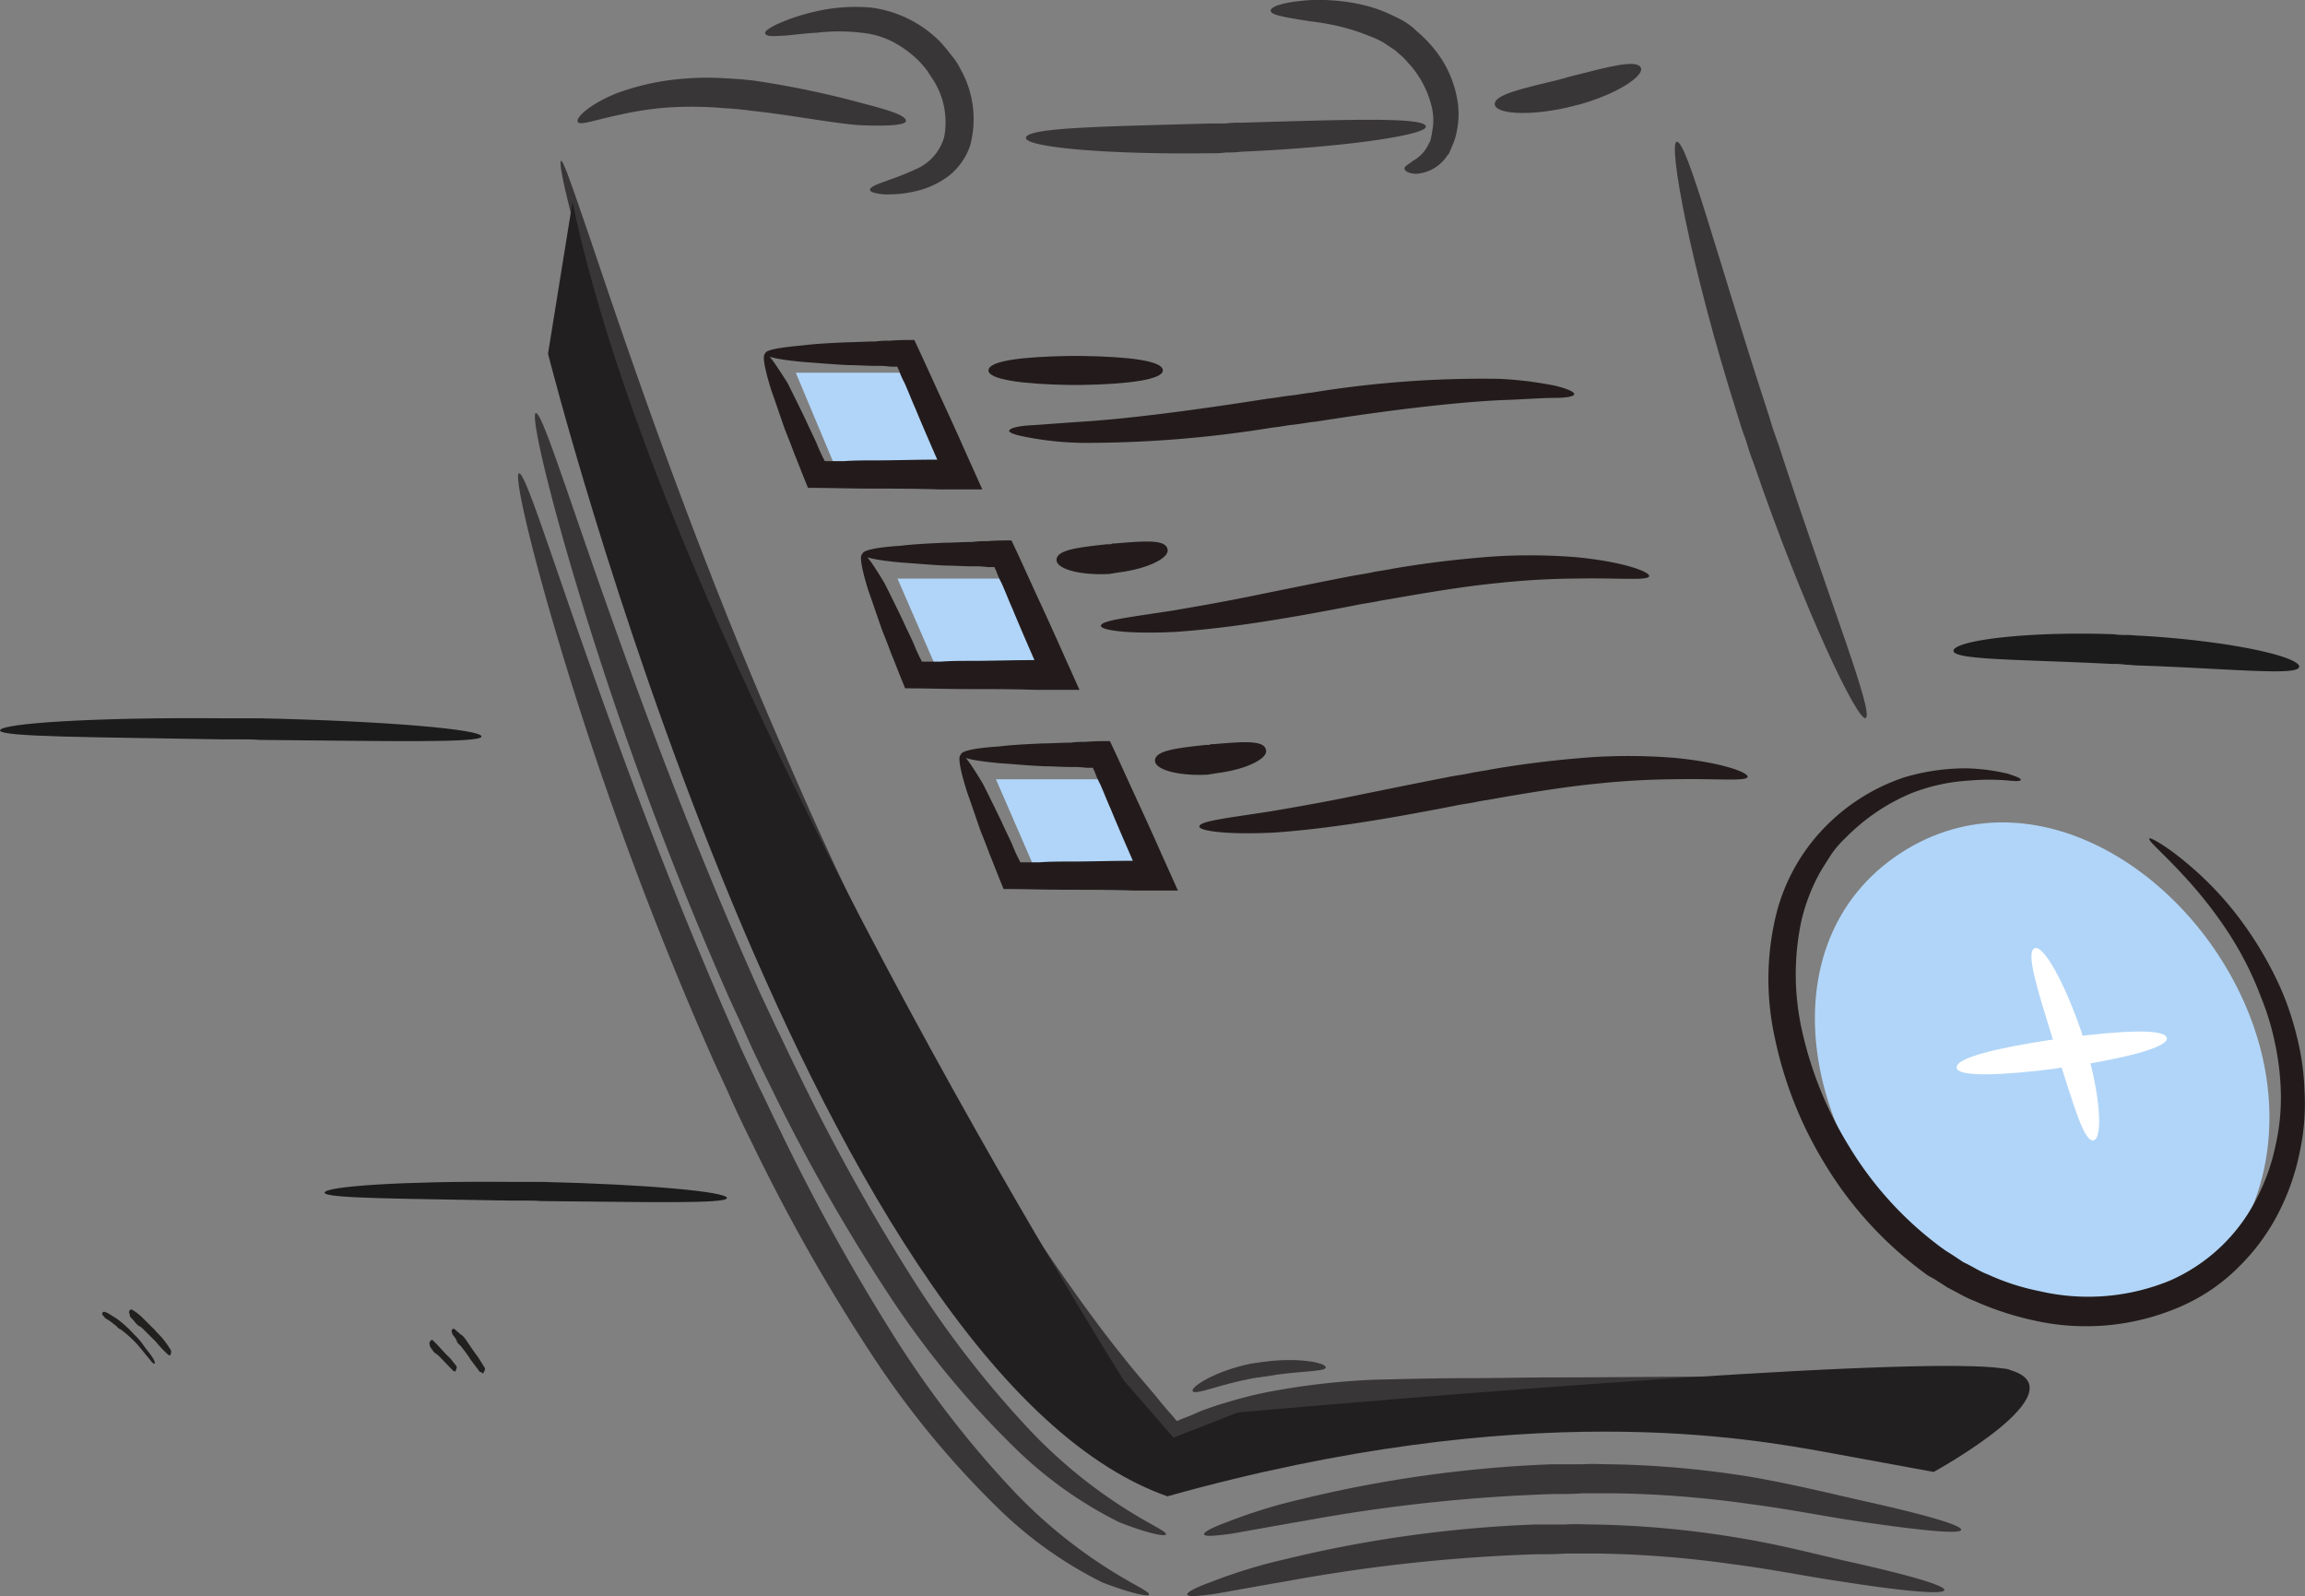 <svg xmlns="http://www.w3.org/2000/svg" width="233.46" height="161.651" viewBox="0 0 233.46 161.651">
  <rect x="0" y="0" width="233.46" height="161.651" fill="#808080" stroke="none"/>
  <g id="Group_10" data-name="Group 10" transform="translate(-14.511)">
    <path id="Path_43" data-name="Path 43" d="M242.811,104.071c3.64,10.577.619,21.077-6.119,25.941-6.893,5.018-18.046,4.478-27.031-3.32-12.934-11.195-16.342-32.04-2.013-40.687C221.2,77.9,237.7,89.171,242.811,104.071Z" fill="#b1d5f8"/>
    <path id="Path_44" data-name="Path 44" d="M219.188,78.98c0-.154-.387-.309-1.317-.618a20.236,20.236,0,0,0-4.027-.54,21.557,21.557,0,0,0-6.506.926,20.048,20.048,0,0,0-7.513,4.555,19.347,19.347,0,0,0-5.422,9.342A27.607,27.607,0,0,0,194.249,105a39.885,39.885,0,0,0,4.956,12.661,38.22,38.22,0,0,0,9.914,11.04l.62.464.7.386c.465.308.852.54,1.317.849.929.463,1.781,1,2.788,1.39a30.961,30.961,0,0,0,5.886,1.93,24.015,24.015,0,0,0,14.948-1.39,19.046,19.046,0,0,0,5.964-4.092,21.183,21.183,0,0,0,4.028-5.559,23.786,23.786,0,0,0,2.091-6.1,23.091,23.091,0,0,0,.464-6.022,25.946,25.946,0,0,0-.774-5.558,29.808,29.808,0,0,0-1.627-4.864,36.784,36.784,0,0,0-4.414-7.412,33.555,33.555,0,0,0-4.415-4.709c-2.633-2.316-4.415-3.243-4.492-3.088-.155.232,1.316,1.39,3.64,3.937a42.845,42.845,0,0,1,3.873,4.864,33.525,33.525,0,0,1,3.795,7.257,26.17,26.17,0,0,1,1.394,4.555,26.962,26.962,0,0,1,.619,5.1,21.646,21.646,0,0,1-.542,5.4,20.581,20.581,0,0,1-1.936,5.4,17.867,17.867,0,0,1-8.752,8.261,21.761,21.761,0,0,1-13.167,1.081,23.332,23.332,0,0,1-5.266-1.7c-.852-.308-1.627-.849-2.479-1.235l-1.162-.772-.619-.386-.542-.386a35.687,35.687,0,0,1-9.217-10.114,37.956,37.956,0,0,1-4.8-11.735,26.021,26.021,0,0,1-.078-11.194,19.117,19.117,0,0,1,1.782-4.709c.387-.695.852-1.39,1.239-2.007a10.545,10.545,0,0,1,1.472-1.7,20.361,20.361,0,0,1,6.583-4.478A19.02,19.02,0,0,1,214,79.057a22.017,22.017,0,0,1,3.95,0C218.646,79.134,219.188,79.134,219.188,78.98Z" fill="#231b1b"/>
    <path id="Path_45" data-name="Path 45" d="M220.582,96.042c-.929.386.31,4.246,1.859,9.265.077.231.155.463.232.772.078.231.155.463.233.772,1.626,4.941,2.633,8.8,3.64,8.646.929-.154.774-4.323-.775-9.5-.077-.231-.155-.54-.232-.772s-.155-.54-.232-.772C223.525,99.285,221.434,95.656,220.582,96.042Z" fill="#fff"/>
    <path id="Path_46" data-name="Path 46" d="M233.981,105.152c-.155-1-4.492-.772-9.991-.077-.31.077-.542.077-.852.154-.31,0-.542.077-.852.077-5.577.85-9.759,1.853-9.6,2.857.155.926,4.492.772,9.991.077.31-.077.542-.077.852-.154.31,0,.542-.078.852-.078C229.876,107.159,234.059,106.078,233.981,105.152Z" fill="#fff"/>
    <path id="Path_47" data-name="Path 47" d="M95.111,37.753h12.005L111.685,48.1H99.448Z" fill="#b1d5f8"/>
    <path id="Path_48" data-name="Path 48" d="M105.412,58.6h11.695l4.415,9.8H109.671Z" fill="#b1d5f8"/>
    <path id="Path_83" data-name="Path 83" d="M105.412,58.6h11.695l4.415,9.8H109.671Z" transform="translate(9.971 20.326)" fill="#b1d5f8"/>
    <path id="Path_49" data-name="Path 49" d="M92.012,35.823c-.31.154-.077,1.467.62,3.706.387,1.081.852,2.471,1.394,4.015.31.772.62,1.544.929,2.393.387.926.542,1.39,1.394,3.474,2.091,0,4.337.077,6.661.077,2.091,0,4.259,0,6.5.077h4.493l-1.7-3.783c-.852-1.93-1.7-3.783-2.556-5.636-.93-2.007-1.782-3.937-2.633-5.713-.852,0-1.627,0-2.479.077a8.93,8.93,0,0,0-1.472.077c-1.006,0-1.936.077-2.788.077-1.7.077-3.253.154-4.492.309-2.478.232-3.873.463-3.873.849,0,.309,1.394.618,3.95.849,1.239.077,2.788.232,4.493.309.852,0,1.781.077,2.788.077a9.4,9.4,0,0,1,1.472.077h.7v.077l.154.309a8.509,8.509,0,0,0,.543,1.235c.387.849.7,1.7,1.084,2.548.7,1.7,1.472,3.474,2.246,5.25-2.246,0-4.337.077-6.428.077-1.007,0-2.014,0-3.021.077H98.054a17.358,17.358,0,0,1-.852-1.853c-.387-.849-.774-1.621-1.084-2.316-.7-1.467-1.317-2.7-1.859-3.783C93.019,36.826,92.322,35.746,92.012,35.823Z" fill="#231b1b"/>
    <path id="Path_50" data-name="Path 50" d="M101.849,56.127c-.31.154-.078,1.467.619,3.706.388,1.081.852,2.47,1.395,4.015.309.772.619,1.544.929,2.393.387.926.542,1.39,1.394,3.474,2.091,0,4.337.077,6.661.077,2.091,0,4.26,0,6.506.077h4.492l-1.7-3.783c-.852-1.93-1.7-3.783-2.556-5.636-.929-2.007-1.781-3.937-2.633-5.713-.852,0-1.627,0-2.479.077a8.918,8.918,0,0,0-1.471.077c-1.007,0-1.936.077-2.788.077-1.7.077-3.253.154-4.493.309-2.478.154-3.872.463-3.872.849,0,.309,1.394.618,3.95.849,1.239.077,2.788.232,4.492.309.852,0,1.781.077,2.788.077a9.409,9.409,0,0,1,1.472.077h.7v.077l.155.309a8.612,8.612,0,0,0,.542,1.235c.387.849.7,1.7,1.084,2.548.7,1.7,1.472,3.474,2.246,5.25-2.246,0-4.337.077-6.428.077-1.007,0-2.014,0-3.021.077H107.89a17.545,17.545,0,0,1-.852-1.853c-.387-.849-.774-1.621-1.084-2.316-.7-1.467-1.317-2.7-1.859-3.783C102.933,57.131,102.159,55.973,101.849,56.127Z" fill="#231b1b"/>
    <path id="Path_84" data-name="Path 84" d="M101.849,56.127c-.31.154-.078,1.467.619,3.706.388,1.081.852,2.47,1.395,4.015.309.772.619,1.544.929,2.393.387.926.542,1.39,1.394,3.474,2.091,0,4.337.077,6.661.077,2.091,0,4.26,0,6.506.077h4.492l-1.7-3.783c-.852-1.93-1.7-3.783-2.556-5.636-.929-2.007-1.781-3.937-2.633-5.713-.852,0-1.627,0-2.479.077a8.918,8.918,0,0,0-1.471.077c-1.007,0-1.936.077-2.788.077-1.7.077-3.253.154-4.493.309-2.478.154-3.872.463-3.872.849,0,.309,1.394.618,3.95.849,1.239.077,2.788.232,4.492.309.852,0,1.781.077,2.788.077a9.409,9.409,0,0,1,1.472.077h.7v.077l.155.309a8.612,8.612,0,0,0,.542,1.235c.387.849.7,1.7,1.084,2.548.7,1.7,1.472,3.474,2.246,5.25-2.246,0-4.337.077-6.428.077-1.007,0-2.014,0-3.021.077H107.89a17.545,17.545,0,0,1-.852-1.853c-.387-.849-.774-1.621-1.084-2.316-.7-1.467-1.317-2.7-1.859-3.783C102.933,57.131,102.159,55.973,101.849,56.127Z" transform="translate(9.971 20.326)" fill="#231b1b"/>
    <path id="Path_51" data-name="Path 51" d="M132.287,37.521c0-1-3.485-1.39-8.132-1.467h-1.394c-4.57.077-8.133.463-8.133,1.467,0,.926,3.486,1.39,8.133,1.467h1.394C128.724,38.911,132.287,38.448,132.287,37.521Z" fill="#231b1b"/>
    <path id="Path_52" data-name="Path 52" d="M173.956,39.915c0-.232-.7-.54-1.936-.849a37.225,37.225,0,0,0-5.654-.695,107.05,107.05,0,0,0-18.976,1.39c-.774.077-1.471.232-2.246.309-.7.077-1.471.232-2.246.309-7.358,1.158-13.864,2.007-18.588,2.316-2.324.154-4.183.309-5.5.386s-2.014.309-2.092.54c0,.232.7.463,2.014.695a31.663,31.663,0,0,0,5.654.54,117.56,117.56,0,0,0,18.976-1.544c.774-.077,1.471-.232,2.246-.309.7-.077,1.472-.232,2.246-.309,7.358-1.158,13.864-1.93,18.588-2.162,2.324-.077,4.26-.232,5.5-.232S173.956,40.146,173.956,39.915Z" fill="#231b1b"/>
    <path id="Path_53" data-name="Path 53" d="M132.752,55.587c-.232-1-2.478-.772-5.344-.541a.58.58,0,0,0-.387.077h-.388c-2.788.309-5.034.541-5.111,1.544-.078.926,2.246,1.621,5.344,1.467a1332.668,1332.668,0,0,1,.929-.154C130.893,57.594,133.062,56.436,132.752,55.587Z" fill="#231b1b"/>
    <path id="Path_82" data-name="Path 82" d="M132.752,55.587c-.232-1-2.478-.772-5.344-.541a.58.58,0,0,0-.387.077h-.388c-2.788.309-5.034.541-5.111,1.544-.078.926,2.246,1.621,5.344,1.467a1332.668,1332.668,0,0,1,.929-.154C130.893,57.594,133.062,56.436,132.752,55.587Z" transform="translate(9.971 20.326)" fill="#231b1b"/>
    <path id="Path_54" data-name="Path 54" d="M181.546,58.366c.078-.463-2.633-1.467-7.357-1.93a58.962,58.962,0,0,0-8.365-.077c-3.176.232-6.661.618-10.224,1.235-.7.154-1.471.232-2.168.386s-1.4.232-2.169.386c-3.563.695-6.971,1.39-9.991,2.007s-5.732,1.081-7.978,1.467c-4.492.695-7.28,1-7.28,1.544,0,.463,2.865.849,7.512.618,2.324-.154,5.112-.463,8.21-.926s6.506-1.081,10.069-1.776c.7-.154,1.394-.232,2.169-.386.7-.154,1.394-.232,2.168-.386,3.563-.618,6.894-1.158,9.992-1.467a80.563,80.563,0,0,1,8.055-.463C178.6,58.521,181.392,58.83,181.546,58.366Z" fill="#231b1b"/>
    <path id="Path_81" data-name="Path 81" d="M181.546,58.366c.078-.463-2.633-1.467-7.357-1.93a58.962,58.962,0,0,0-8.365-.077c-3.176.232-6.661.618-10.224,1.235-.7.154-1.471.232-2.168.386s-1.4.232-2.169.386c-3.563.695-6.971,1.39-9.991,2.007s-5.732,1.081-7.978,1.467c-4.492.695-7.28,1-7.28,1.544,0,.463,2.865.849,7.512.618,2.324-.154,5.112-.463,8.21-.926s6.506-1.081,10.069-1.776c.7-.154,1.394-.232,2.169-.386.7-.154,1.394-.232,2.168-.386,3.563-.618,6.894-1.158,9.992-1.467a80.563,80.563,0,0,1,8.055-.463C178.6,58.521,181.392,58.83,181.546,58.366Z" transform="translate(9.971 20.326)" fill="#231b1b"/>
    <path id="Path_55" data-name="Path 55" d="M148.785,138.5c.077-.463-2.789-1.081-6.506-.54-.155,0-.388.077-.543.077s-.387.077-.542.077c-3.717.772-6.118,2.394-5.886,2.78.232.463,2.711-.695,6.2-1.313.155,0,.31-.077.542-.077.155,0,.31-.077.542-.077C146,138.813,148.785,138.967,148.785,138.5Z" fill="#393637"/>
    <path id="Path_56" data-name="Path 56" d="M106.264,12.275c.077-.54-1.549-1.081-4.26-1.776a93.965,93.965,0,0,0-11-2.316c-.465-.077-.929-.077-1.317-.154-.465,0-.93-.077-1.394-.077a29.149,29.149,0,0,0-6.428.232A24.956,24.956,0,0,0,76.832,9.5c-2.788,1.158-4.028,2.471-3.8,2.857s1.781-.232,4.415-.772a33.1,33.1,0,0,1,4.647-.695,37.906,37.906,0,0,1,5.886.077c.465,0,.852.077,1.239.077.387.077.852.077,1.239.154,4.26.463,8.132,1.235,10.921,1.467C104.482,12.816,106.186,12.661,106.264,12.275Z" fill="#393637"/>
    <path id="Path_57" data-name="Path 57" d="M158.931,12.816c-.078-1-8.21-.695-18.744-.386a9.909,9.909,0,0,0-1.549.077h-1.549c-10.533.309-18.666.386-18.666,1.467,0,.926,8.133,1.7,18.744,1.544a9.909,9.909,0,0,0,1.549-.077,9.909,9.909,0,0,0,1.549-.077C150.876,14.9,159.008,13.665,158.931,12.816Z" fill="#393637"/>
    <path id="Path_58" data-name="Path 58" d="M180.7,6.871c-.388-.926-3.331-.077-7.048.849-.155.077-.388.077-.543.154s-.387.077-.542.154c-3.795.926-6.738,1.544-6.661,2.548.078.926,3.253,1.235,7.358.309.233-.077.388-.077.62-.154s.387-.077.62-.154C178.371,9.5,181.082,7.643,180.7,6.871Z" fill="#393637"/>
    <path id="Path_59" data-name="Path 59" d="M203.465,72.726c.93-.386-3.64-11.812-8.6-27.022-.232-.772-.542-1.544-.774-2.239-.233-.772-.465-1.544-.7-2.239-4.957-15.209-8.055-27.1-9.062-26.867-.852.154,1.317,12.43,6.2,27.793.232.772.465,1.544.775,2.316.232.772.464,1.544.774,2.316C197.269,61.918,202.691,73.112,203.465,72.726Z" fill="#393637"/>
    <path id="Path_60" data-name="Path 60" d="M218.026,138.736c0-.232-2.943-.077-8.132.232-5.267.231-12.857.386-22.384.463-4.724,0-9.991.077-15.645.077-2.788,0-5.731.077-8.752.077s-6.119.077-9.372.155a73.259,73.259,0,0,0-9.913,1.081,40.745,40.745,0,0,0-5.112,1.235c-.852.231-1.7.54-2.556.849l-1.239.54c-.233.078-.388.155-.62.232l-.542.232h-.078l-.309-.386c-.543-.618-1.162-1.313-1.7-2.008-1.162-1.389-2.324-2.7-3.408-4.091-2.246-2.78-4.415-5.791-6.506-8.8q-2.556-3.7-4.88-7.411c-.774-1.236-1.549-2.471-2.323-3.783-.775-1.236-1.549-2.548-2.246-3.861A392.344,392.344,0,0,1,93.949,76.2C88.837,64.543,84.81,53.966,81.557,45.087,78.3,36.132,75.9,28.952,74.2,23.933c-1.7-4.941-2.633-7.72-2.866-7.643s.31,2.857,1.7,7.952c1.317,5.1,3.485,12.43,6.506,21.463S86.513,65.392,91.47,77.2a376.816,376.816,0,0,0,18.279,37.753c.774,1.313,1.471,2.625,2.246,3.938s1.549,2.547,2.324,3.86c1.549,2.547,3.253,5.018,4.956,7.566,2.169,3.088,4.338,6.1,6.661,8.955,1.162,1.467,2.324,2.78,3.486,4.169.619.695,1.161,1.313,1.781,2.008l1.394,1.621.232.232c.078.077.155.231.233.154l.619-.309,1.162-.54.62-.309c.155-.077.387-.154.542-.232l1.162-.463c.774-.309,1.549-.54,2.323-.772a48.505,48.505,0,0,1,4.8-1.158,67.775,67.775,0,0,1,9.6-1.081c3.176-.154,6.274-.231,9.217-.309,3.021-.077,5.964-.154,8.752-.231,5.654-.155,10.843-.309,15.645-.386,9.527-.232,17.2-.695,22.461-1.313C215.238,139.585,218.1,138.968,218.026,138.736Z" fill="#393637"/>
    <path id="Path_61" data-name="Path 61" d="M102.623,19.224c0,.232.543.386,1.472.463a12.087,12.087,0,0,0,3.95-.54,8.7,8.7,0,0,0,2.633-1.39,6.621,6.621,0,0,0,2.092-3.011,10.324,10.324,0,0,0-1.007-7.8,6.238,6.238,0,0,0-.93-1.39,16.274,16.274,0,0,0-1.084-1.312A12.017,12.017,0,0,0,102.778.772a17.818,17.818,0,0,0-5.964.463,19.435,19.435,0,0,0-3.64,1.235c-.774.386-1.239.695-1.162.926s.542.309,1.472.232c.852,0,2.169-.232,3.718-.309a19.624,19.624,0,0,1,5.189.077,8.686,8.686,0,0,1,2.711.926,10.9,10.9,0,0,1,2.478,1.853,11.559,11.559,0,0,1,.852,1c.233.386.465.695.7,1.081a7.993,7.993,0,0,1,1.007,5.636,5.028,5.028,0,0,1-2.866,3.243c-1.316.618-2.478,1-3.33,1.312S102.623,18.992,102.623,19.224Z" fill="#393637"/>
    <path id="Path_62" data-name="Path 62" d="M156.762,17.062c0,.232.387.541,1.239.541a4.115,4.115,0,0,0,3.1-1.853,1.239,1.239,0,0,0,.31-.54c.078-.154.155-.386.232-.54a5.8,5.8,0,0,0,.388-1.235,8.629,8.629,0,0,0,.155-2.857,11.109,11.109,0,0,0-2.556-5.79,11.893,11.893,0,0,0-.93-1c-.309-.309-.7-.618-1.007-.926A7.244,7.244,0,0,0,156.3,1.93c-.464-.232-.929-.463-1.471-.695a14.267,14.267,0,0,0-2.789-.849A20.522,20.522,0,0,0,147.39,0c-2.633.154-4.182.618-4.182,1.081s1.627.695,4.027,1.081a23.665,23.665,0,0,1,4.183.849c.774.232,1.549.54,2.323.849a8.419,8.419,0,0,1,1.162.618c.31.232.7.463,1.007.695.232.232.542.463.775.695s.464.54.7.772a9.931,9.931,0,0,1,2.168,4.323,5.915,5.915,0,0,1,.078,2.007c-.078.309-.078.618-.155.849a3.313,3.313,0,0,1-.078.386c-.077.154-.077.232-.155.309a3.7,3.7,0,0,1-1.626,1.776C157.149,16.676,156.762,16.83,156.762,17.062Z" fill="#393637"/>
    <path id="Path_63" data-name="Path 63" d="M72.495,20.459,70.016,35.823S96.04,138.659,132.752,151.552c36.4-10.191,59.25-5.79,66.686-4.478,7.513,1.39,10.921,2.007,10.921,2.007s15.1-8.26,7.667-10.345c-7.435-2.007-78.148,4.324-78.148,4.324l-6.506,2.547-5.035-5.79S82.176,66.7,72.495,20.459Z" fill="#221f20" fill-rule="evenodd"/>
    <path id="Path_64" data-name="Path 64" d="M213.147,154.949c.077-.463-3.64-1.544-9.914-2.934-3.1-.695-6.816-1.621-11.153-2.393a98.4,98.4,0,0,0-14.251-1.313c-1.007,0-2.014-.077-3.1,0h-3.1a127.382,127.382,0,0,0-25.4,3.552,52.869,52.869,0,0,0-7.281,2.239c-1.7.617-2.556,1.08-2.478,1.312s1.084.154,2.788-.077c1.781-.309,4.26-.772,7.435-1.313a169.232,169.232,0,0,1,25.1-2.7c1.006,0,2.013,0,3.02-.077h3.021a107.463,107.463,0,0,1,13.864,1.081c4.182.54,7.9,1.312,11.153,1.776C209.119,155.026,213.069,155.412,213.147,154.949Z" fill="#393637"/>
    <path id="Path_65" data-name="Path 65" d="M132.6,155.412c.078-.309-1.471-.927-4.027-2.548a50.267,50.267,0,0,1-9.837-8.106,102.455,102.455,0,0,1-11.772-15.209,210.007,210.007,0,0,1-11.7-21.077c-.775-1.544-1.472-3.088-2.246-4.632-.7-1.545-1.472-3.089-2.169-4.71C83.8,83.3,78.613,68.789,74.973,58.444c-3.64-10.423-5.654-16.753-6.2-16.6-.465.154.929,6.717,4.1,17.294a360.12,360.12,0,0,0,15.181,41.227c.7,1.622,1.472,3.166,2.169,4.787.7,1.544,1.472,3.165,2.246,4.709A186.92,186.92,0,0,0,104.56,131.17a92.281,92.281,0,0,0,12.547,15.286,41.474,41.474,0,0,0,10.766,7.721C130.816,155.335,132.52,155.644,132.6,155.412Z" fill="#393637"/>
    <path id="Path_66" data-name="Path 66" d="M211.443,161.048c.077-.463-3.64-1.544-9.914-2.934-3.1-.695-6.816-1.7-11.153-2.393a98.538,98.538,0,0,0-14.251-1.313c-1.007,0-2.014-.077-3.1,0h-3.1a127.381,127.381,0,0,0-25.4,3.552,52.868,52.868,0,0,0-7.281,2.239c-1.7.617-2.556,1.081-2.478,1.312s1.084.155,2.788-.077c1.781-.309,4.26-.772,7.435-1.313a169.383,169.383,0,0,1,25.1-2.7c1.007,0,2.013,0,3.02-.077h3.021a107.463,107.463,0,0,1,13.864,1.081c4.182.54,7.9,1.312,11.153,1.776C207.493,161.2,211.365,161.511,211.443,161.048Z" fill="#393637"/>
    <path id="Path_67" data-name="Path 67" d="M130.893,161.511c.078-.309-1.471-.926-4.027-2.547a50.309,50.309,0,0,1-9.837-8.107,102.4,102.4,0,0,1-11.772-15.209,209.764,209.764,0,0,1-11.7-21.077c-.774-1.544-1.472-3.088-2.246-4.632-.7-1.544-1.472-3.088-2.169-4.71C82.1,89.4,76.91,74.888,73.269,64.543c-3.64-10.423-5.654-16.753-6.2-16.6-.465.154.929,6.717,4.105,17.294a360.178,360.178,0,0,0,15.18,41.227c.7,1.621,1.472,3.165,2.169,4.786.7,1.544,1.472,3.166,2.246,4.71a186.891,186.891,0,0,0,12.083,21.308A92.291,92.291,0,0,0,115.4,152.556a41.442,41.442,0,0,0,10.766,7.72C129.189,161.434,130.893,161.743,130.893,161.511Z" fill="#393637"/>
    <path id="Path_74" data-name="Path 74" d="M63.123,138.968l-.929-1.236a15.64,15.64,0,0,0-1.007-1.389l-.232-.232c-.077-.077-.155-.154-.155-.232a1.68,1.68,0,0,0-.387-.617,1.3,1.3,0,0,1-.155-.386V134.8a.247.247,0,0,1,.232-.232l.077.077c.155.077.232.232.387.309a1.363,1.363,0,0,0,.387.309,4.2,4.2,0,0,1,.542.7l.465.694c.232.309.387.541.62.85l.62,1c.077.078.077.232-.155.618C63.278,138.968,63.2,138.968,63.123,138.968Z" fill="#221f1f"/>
    <path id="Path_75" data-name="Path 75" d="M60.49,138.89c-.077,0-1.472-1.544-1.7-1.7l-.232-.155-.155-.154c-.077-.154-.232-.309-.31-.463-.077-.077-.077-.386-.077-.386s-.077.077,0-.077.155-.232.232-.232c.077-.077.077,0,.077,0l.232.232.232.231.852.927.542.54c.155.232.387.463.542.7.077.077.077.154-.077.54Z" fill="#221f1f"/>
    <path id="Path_76" data-name="Path 76" d="M31.523,137.192a11.4,11.4,0,0,1-1.239-1.313l-1.394-1.389a1.657,1.657,0,0,0-.387-.232l-.232-.232a5.066,5.066,0,0,0-.542-.617c-.077-.077-.077-.386-.155-.463,0-.155.077-.309.232-.309h.078l.465.309.465.386,1.394,1.389c.232.309.465.463.774.849a9.449,9.449,0,0,1,.774,1.081c.077.078.155.232,0,.618A.285.285,0,0,1,31.523,137.192Z" fill="#221f1f"/>
    <path id="Path_77" data-name="Path 77" d="M29.9,137.964l-1.394-1.7a11.677,11.677,0,0,0-1.781-1.621.769.769,0,0,1-.387-.309l-.31-.231a4.714,4.714,0,0,0-.774-.541c-.155-.077-.232-.309-.387-.386v-.154a.167.167,0,0,1,.155-.155h.077a2.358,2.358,0,0,1,.62.309c.232.155.387.232.62.386a11.634,11.634,0,0,1,1.781,1.622,6.687,6.687,0,0,1,.929,1.08c.31.464.7.85,1.007,1.39a1.1,1.1,0,0,1,.155.463A.4.4,0,0,1,29.9,137.964Z" fill="#221f1f"/>
    <path id="Path_78" data-name="Path 78" d="M48.767,73.723c.06-.729-9.73-1.57-22.444-1.85H22.5C9.73,71.76,0,72.377,0,73.106c0,.673,9.789.673,22.444.9h1.91c.657,0,1.254,0,1.91.056C38.978,74.171,48.708,74.4,48.767,73.723Z" transform="translate(14.511 0.877)" fill="#1b1b1b"/>
    <path id="Path_80" data-name="Path 80" d="M40.756,73.512c.05-.646-8.131-1.392-18.757-1.641H18.807C8.131,71.771,0,72.318,0,72.965c0,.6,8.181.6,18.757.8h1.6c.549,0,1.048,0,1.6.05C32.575,73.909,40.706,74.108,40.756,73.512Z" transform="translate(47.384 47.834)" fill="#1b1b1b"/>
    <path id="Path_79" data-name="Path 79" d="M247.38,67.554c.155-1-6.738-2.625-16.032-3.165-.465,0-.93-.077-1.394-.077a8.438,8.438,0,0,1-1.394-.077c-9.217-.309-16.265.695-16.188,1.7.078.927,7.048.849,16.11,1.313a7.11,7.11,0,0,1,1.317.077c.465,0,.929.077,1.316.077C240.255,67.708,247.225,68.48,247.38,67.554Z" fill="#1b1b1b"/>
  </g>
</svg>

